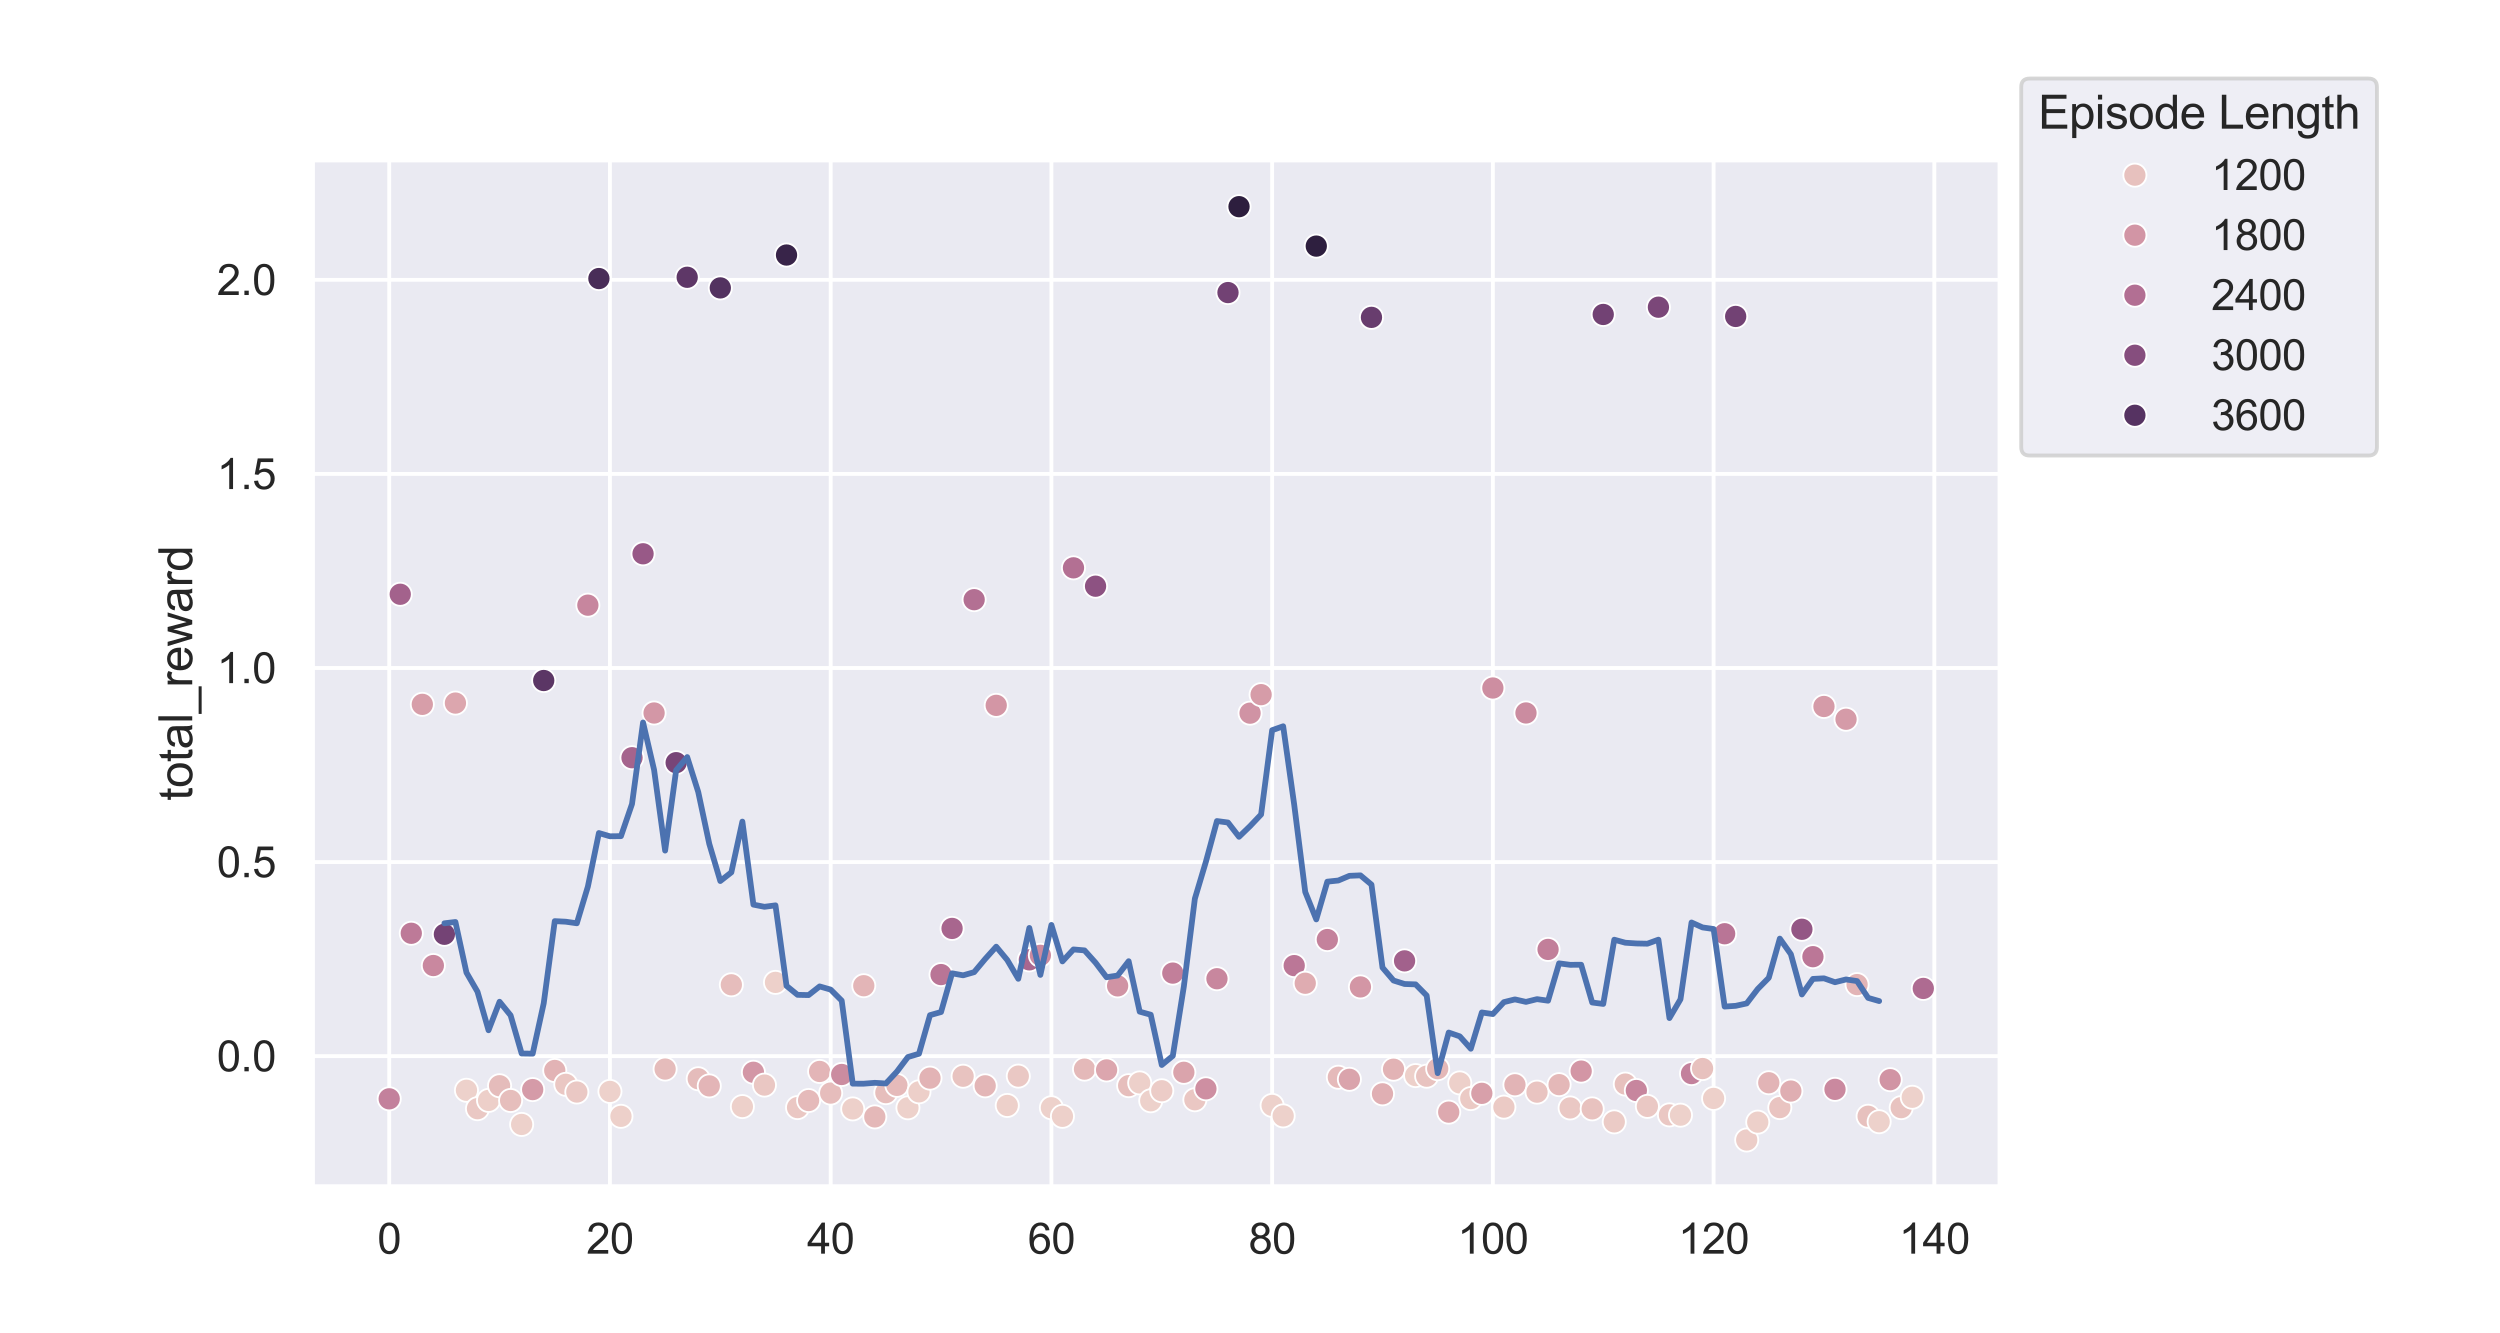 <?xml version="1.0" encoding="utf-8" standalone="no"?>
<!DOCTYPE svg PUBLIC "-//W3C//DTD SVG 1.1//EN"
  "http://www.w3.org/Graphics/SVG/1.1/DTD/svg11.dtd">
<svg xmlns:xlink="http://www.w3.org/1999/xlink" width="648pt" height="345.6pt" viewBox="0 0 648 345.6" xmlns="http://www.w3.org/2000/svg" version="1.1">
 <defs>
  <style type="text/css">*{stroke-linejoin: round; stroke-linecap: butt}</style>
 </defs>
 <g id="figure_1">
  <g id="patch_1">
   <path d="M 0 345.6 
L 648 345.6 
L 648 0 
L 0 0 
z
" style="fill: #ffffff"/>
  </g>
  <g id="axes_1">
   <g id="patch_2">
    <path d="M 81 307.584 
L 518.4 307.584 
L 518.4 41.472 
L 81 41.472 
z
" style="fill: #eaeaf2"/>
   </g>
   <g id="matplotlib.axis_1">
    <g id="xtick_1">
     <g id="line2d_1">
      <path d="M 100.882 307.584 
L 100.882 41.472 
" clip-path="url(#pe076437570)" style="fill: none; stroke: #ffffff; stroke-linecap: round"/>
     </g>
     <g id="text_1">
      <!-- 0 -->
      <g style="fill: #262626" transform="translate(97.823 324.958) scale(0.11 -0.11)">
       <defs>
        <path id="ArialMT-30" d="M 266 2259 
Q 266 3072 433 3567 
Q 600 4063 929 4331 
Q 1259 4600 1759 4600 
Q 2128 4600 2406 4451 
Q 2684 4303 2865 4023 
Q 3047 3744 3150 3342 
Q 3253 2941 3253 2259 
Q 3253 1453 3087 958 
Q 2922 463 2592 192 
Q 2263 -78 1759 -78 
Q 1097 -78 719 397 
Q 266 969 266 2259 
z
M 844 2259 
Q 844 1131 1108 757 
Q 1372 384 1759 384 
Q 2147 384 2411 759 
Q 2675 1134 2675 2259 
Q 2675 3391 2411 3762 
Q 2147 4134 1753 4134 
Q 1366 4134 1134 3806 
Q 844 3388 844 2259 
z
" transform="scale(0.016)"/>
       </defs>
       <use xlink:href="#ArialMT-30"/>
      </g>
     </g>
    </g>
    <g id="xtick_2">
     <g id="line2d_2">
      <path d="M 158.096 307.584 
L 158.096 41.472 
" clip-path="url(#pe076437570)" style="fill: none; stroke: #ffffff; stroke-linecap: round"/>
     </g>
     <g id="text_2">
      <!-- 20 -->
      <g style="fill: #262626" transform="translate(151.979 324.958) scale(0.11 -0.11)">
       <defs>
        <path id="ArialMT-32" d="M 3222 541 
L 3222 0 
L 194 0 
Q 188 203 259 391 
Q 375 700 629 1000 
Q 884 1300 1366 1694 
Q 2113 2306 2375 2664 
Q 2638 3022 2638 3341 
Q 2638 3675 2398 3904 
Q 2159 4134 1775 4134 
Q 1369 4134 1125 3890 
Q 881 3647 878 3216 
L 300 3275 
Q 359 3922 746 4261 
Q 1134 4600 1788 4600 
Q 2447 4600 2831 4234 
Q 3216 3869 3216 3328 
Q 3216 3053 3103 2787 
Q 2991 2522 2730 2228 
Q 2469 1934 1863 1422 
Q 1356 997 1212 845 
Q 1069 694 975 541 
L 3222 541 
z
" transform="scale(0.016)"/>
       </defs>
       <use xlink:href="#ArialMT-32"/>
       <use xlink:href="#ArialMT-30" x="55.615"/>
      </g>
     </g>
    </g>
    <g id="xtick_3">
     <g id="line2d_3">
      <path d="M 215.31 307.584 
L 215.31 41.472 
" clip-path="url(#pe076437570)" style="fill: none; stroke: #ffffff; stroke-linecap: round"/>
     </g>
     <g id="text_3">
      <!-- 40 -->
      <g style="fill: #262626" transform="translate(209.193 324.958) scale(0.11 -0.11)">
       <defs>
        <path id="ArialMT-34" d="M 2069 0 
L 2069 1097 
L 81 1097 
L 81 1613 
L 2172 4581 
L 2631 4581 
L 2631 1613 
L 3250 1613 
L 3250 1097 
L 2631 1097 
L 2631 0 
L 2069 0 
z
M 2069 1613 
L 2069 3678 
L 634 1613 
L 2069 1613 
z
" transform="scale(0.016)"/>
       </defs>
       <use xlink:href="#ArialMT-34"/>
       <use xlink:href="#ArialMT-30" x="55.615"/>
      </g>
     </g>
    </g>
    <g id="xtick_4">
     <g id="line2d_4">
      <path d="M 272.523 307.584 
L 272.523 41.472 
" clip-path="url(#pe076437570)" style="fill: none; stroke: #ffffff; stroke-linecap: round"/>
     </g>
     <g id="text_4">
      <!-- 60 -->
      <g style="fill: #262626" transform="translate(266.406 324.958) scale(0.11 -0.11)">
       <defs>
        <path id="ArialMT-36" d="M 3184 3459 
L 2625 3416 
Q 2550 3747 2413 3897 
Q 2184 4138 1850 4138 
Q 1581 4138 1378 3988 
Q 1113 3794 959 3422 
Q 806 3050 800 2363 
Q 1003 2672 1297 2822 
Q 1591 2972 1913 2972 
Q 2475 2972 2870 2558 
Q 3266 2144 3266 1488 
Q 3266 1056 3080 686 
Q 2894 316 2569 119 
Q 2244 -78 1831 -78 
Q 1128 -78 684 439 
Q 241 956 241 2144 
Q 241 3472 731 4075 
Q 1159 4600 1884 4600 
Q 2425 4600 2770 4297 
Q 3116 3994 3184 3459 
z
M 888 1484 
Q 888 1194 1011 928 
Q 1134 663 1356 523 
Q 1578 384 1822 384 
Q 2178 384 2434 671 
Q 2691 959 2691 1453 
Q 2691 1928 2437 2201 
Q 2184 2475 1800 2475 
Q 1419 2475 1153 2201 
Q 888 1928 888 1484 
z
" transform="scale(0.016)"/>
       </defs>
       <use xlink:href="#ArialMT-36"/>
       <use xlink:href="#ArialMT-30" x="55.615"/>
      </g>
     </g>
    </g>
    <g id="xtick_5">
     <g id="line2d_5">
      <path d="M 329.737 307.584 
L 329.737 41.472 
" clip-path="url(#pe076437570)" style="fill: none; stroke: #ffffff; stroke-linecap: round"/>
     </g>
     <g id="text_5">
      <!-- 80 -->
      <g style="fill: #262626" transform="translate(323.62 324.958) scale(0.11 -0.11)">
       <defs>
        <path id="ArialMT-38" d="M 1131 2484 
Q 781 2613 612 2850 
Q 444 3088 444 3419 
Q 444 3919 803 4259 
Q 1163 4600 1759 4600 
Q 2359 4600 2725 4251 
Q 3091 3903 3091 3403 
Q 3091 3084 2923 2848 
Q 2756 2613 2416 2484 
Q 2838 2347 3058 2040 
Q 3278 1734 3278 1309 
Q 3278 722 2862 322 
Q 2447 -78 1769 -78 
Q 1091 -78 675 323 
Q 259 725 259 1325 
Q 259 1772 486 2073 
Q 713 2375 1131 2484 
z
M 1019 3438 
Q 1019 3113 1228 2906 
Q 1438 2700 1772 2700 
Q 2097 2700 2305 2904 
Q 2513 3109 2513 3406 
Q 2513 3716 2298 3927 
Q 2084 4138 1766 4138 
Q 1444 4138 1231 3931 
Q 1019 3725 1019 3438 
z
M 838 1322 
Q 838 1081 952 856 
Q 1066 631 1291 507 
Q 1516 384 1775 384 
Q 2178 384 2440 643 
Q 2703 903 2703 1303 
Q 2703 1709 2433 1975 
Q 2163 2241 1756 2241 
Q 1359 2241 1098 1978 
Q 838 1716 838 1322 
z
" transform="scale(0.016)"/>
       </defs>
       <use xlink:href="#ArialMT-38"/>
       <use xlink:href="#ArialMT-30" x="55.615"/>
      </g>
     </g>
    </g>
    <g id="xtick_6">
     <g id="line2d_6">
      <path d="M 386.951 307.584 
L 386.951 41.472 
" clip-path="url(#pe076437570)" style="fill: none; stroke: #ffffff; stroke-linecap: round"/>
     </g>
     <g id="text_6">
      <!-- 100 -->
      <g style="fill: #262626" transform="translate(377.776 324.958) scale(0.11 -0.11)">
       <defs>
        <path id="ArialMT-31" d="M 2384 0 
L 1822 0 
L 1822 3584 
Q 1619 3391 1289 3197 
Q 959 3003 697 2906 
L 697 3450 
Q 1169 3672 1522 3987 
Q 1875 4303 2022 4600 
L 2384 4600 
L 2384 0 
z
" transform="scale(0.016)"/>
       </defs>
       <use xlink:href="#ArialMT-31"/>
       <use xlink:href="#ArialMT-30" x="55.615"/>
       <use xlink:href="#ArialMT-30" x="111.23"/>
      </g>
     </g>
    </g>
    <g id="xtick_7">
     <g id="line2d_7">
      <path d="M 444.165 307.584 
L 444.165 41.472 
" clip-path="url(#pe076437570)" style="fill: none; stroke: #ffffff; stroke-linecap: round"/>
     </g>
     <g id="text_7">
      <!-- 120 -->
      <g style="fill: #262626" transform="translate(434.989 324.958) scale(0.11 -0.11)">
       <use xlink:href="#ArialMT-31"/>
       <use xlink:href="#ArialMT-32" x="55.615"/>
       <use xlink:href="#ArialMT-30" x="111.23"/>
      </g>
     </g>
    </g>
    <g id="xtick_8">
     <g id="line2d_8">
      <path d="M 501.379 307.584 
L 501.379 41.472 
" clip-path="url(#pe076437570)" style="fill: none; stroke: #ffffff; stroke-linecap: round"/>
     </g>
     <g id="text_8">
      <!-- 140 -->
      <g style="fill: #262626" transform="translate(492.203 324.958) scale(0.11 -0.11)">
       <use xlink:href="#ArialMT-31"/>
       <use xlink:href="#ArialMT-34" x="55.615"/>
       <use xlink:href="#ArialMT-30" x="111.23"/>
      </g>
     </g>
    </g>
   </g>
   <g id="matplotlib.axis_2">
    <g id="ytick_1">
     <g id="line2d_9">
      <path d="M 81 273.747 
L 518.4 273.747 
" clip-path="url(#pe076437570)" style="fill: none; stroke: #ffffff; stroke-linecap: round"/>
     </g>
     <g id="text_9">
      <!-- 0.0 -->
      <g style="fill: #262626" transform="translate(56.21 277.684) scale(0.11 -0.11)">
       <defs>
        <path id="ArialMT-2e" d="M 581 0 
L 581 641 
L 1222 641 
L 1222 0 
L 581 0 
z
" transform="scale(0.016)"/>
       </defs>
       <use xlink:href="#ArialMT-30"/>
       <use xlink:href="#ArialMT-2e" x="55.615"/>
       <use xlink:href="#ArialMT-30" x="83.398"/>
      </g>
     </g>
    </g>
    <g id="ytick_2">
     <g id="line2d_10">
      <path d="M 81 223.443 
L 518.4 223.443 
" clip-path="url(#pe076437570)" style="fill: none; stroke: #ffffff; stroke-linecap: round"/>
     </g>
     <g id="text_10">
      <!-- 0.5 -->
      <g style="fill: #262626" transform="translate(56.21 227.38) scale(0.11 -0.11)">
       <defs>
        <path id="ArialMT-35" d="M 266 1200 
L 856 1250 
Q 922 819 1161 601 
Q 1400 384 1738 384 
Q 2144 384 2425 690 
Q 2706 997 2706 1503 
Q 2706 1984 2436 2262 
Q 2166 2541 1728 2541 
Q 1456 2541 1237 2417 
Q 1019 2294 894 2097 
L 366 2166 
L 809 4519 
L 3088 4519 
L 3088 3981 
L 1259 3981 
L 1013 2750 
Q 1425 3038 1878 3038 
Q 2478 3038 2890 2622 
Q 3303 2206 3303 1553 
Q 3303 931 2941 478 
Q 2500 -78 1738 -78 
Q 1113 -78 717 272 
Q 322 622 266 1200 
z
" transform="scale(0.016)"/>
       </defs>
       <use xlink:href="#ArialMT-30"/>
       <use xlink:href="#ArialMT-2e" x="55.615"/>
       <use xlink:href="#ArialMT-35" x="83.398"/>
      </g>
     </g>
    </g>
    <g id="ytick_3">
     <g id="line2d_11">
      <path d="M 81 173.14 
L 518.4 173.14 
" clip-path="url(#pe076437570)" style="fill: none; stroke: #ffffff; stroke-linecap: round"/>
     </g>
     <g id="text_11">
      <!-- 1.0 -->
      <g style="fill: #262626" transform="translate(56.21 177.076) scale(0.11 -0.11)">
       <use xlink:href="#ArialMT-31"/>
       <use xlink:href="#ArialMT-2e" x="55.615"/>
       <use xlink:href="#ArialMT-30" x="83.398"/>
      </g>
     </g>
    </g>
    <g id="ytick_4">
     <g id="line2d_12">
      <path d="M 81 122.836 
L 518.4 122.836 
" clip-path="url(#pe076437570)" style="fill: none; stroke: #ffffff; stroke-linecap: round"/>
     </g>
     <g id="text_12">
      <!-- 1.5 -->
      <g style="fill: #262626" transform="translate(56.21 126.773) scale(0.11 -0.11)">
       <use xlink:href="#ArialMT-31"/>
       <use xlink:href="#ArialMT-2e" x="55.615"/>
       <use xlink:href="#ArialMT-35" x="83.398"/>
      </g>
     </g>
    </g>
    <g id="ytick_5">
     <g id="line2d_13">
      <path d="M 81 72.532 
L 518.4 72.532 
" clip-path="url(#pe076437570)" style="fill: none; stroke: #ffffff; stroke-linecap: round"/>
     </g>
     <g id="text_13">
      <!-- 2.0 -->
      <g style="fill: #262626" transform="translate(56.21 76.469) scale(0.11 -0.11)">
       <use xlink:href="#ArialMT-32"/>
       <use xlink:href="#ArialMT-2e" x="55.615"/>
       <use xlink:href="#ArialMT-30" x="83.398"/>
      </g>
     </g>
    </g>
    <g id="text_14">
     <!-- total_reward -->
     <g style="fill: #262626" transform="translate(49.825 207.543) rotate(-90) scale(0.12 -0.12)">
      <defs>
       <path id="ArialMT-74" d="M 1650 503 
L 1731 6 
Q 1494 -44 1306 -44 
Q 1000 -44 831 53 
Q 663 150 594 308 
Q 525 466 525 972 
L 525 2881 
L 113 2881 
L 113 3319 
L 525 3319 
L 525 4141 
L 1084 4478 
L 1084 3319 
L 1650 3319 
L 1650 2881 
L 1084 2881 
L 1084 941 
Q 1084 700 1114 631 
Q 1144 563 1211 522 
Q 1278 481 1403 481 
Q 1497 481 1650 503 
z
" transform="scale(0.016)"/>
       <path id="ArialMT-6f" d="M 213 1659 
Q 213 2581 725 3025 
Q 1153 3394 1769 3394 
Q 2453 3394 2887 2945 
Q 3322 2497 3322 1706 
Q 3322 1066 3130 698 
Q 2938 331 2570 128 
Q 2203 -75 1769 -75 
Q 1072 -75 642 372 
Q 213 819 213 1659 
z
M 791 1659 
Q 791 1022 1069 705 
Q 1347 388 1769 388 
Q 2188 388 2466 706 
Q 2744 1025 2744 1678 
Q 2744 2294 2464 2611 
Q 2184 2928 1769 2928 
Q 1347 2928 1069 2612 
Q 791 2297 791 1659 
z
" transform="scale(0.016)"/>
       <path id="ArialMT-61" d="M 2588 409 
Q 2275 144 1986 34 
Q 1697 -75 1366 -75 
Q 819 -75 525 192 
Q 231 459 231 875 
Q 231 1119 342 1320 
Q 453 1522 633 1644 
Q 813 1766 1038 1828 
Q 1203 1872 1538 1913 
Q 2219 1994 2541 2106 
Q 2544 2222 2544 2253 
Q 2544 2597 2384 2738 
Q 2169 2928 1744 2928 
Q 1347 2928 1158 2789 
Q 969 2650 878 2297 
L 328 2372 
Q 403 2725 575 2942 
Q 747 3159 1072 3276 
Q 1397 3394 1825 3394 
Q 2250 3394 2515 3294 
Q 2781 3194 2906 3042 
Q 3031 2891 3081 2659 
Q 3109 2516 3109 2141 
L 3109 1391 
Q 3109 606 3145 398 
Q 3181 191 3288 0 
L 2700 0 
Q 2613 175 2588 409 
z
M 2541 1666 
Q 2234 1541 1622 1453 
Q 1275 1403 1131 1340 
Q 988 1278 909 1158 
Q 831 1038 831 891 
Q 831 666 1001 516 
Q 1172 366 1500 366 
Q 1825 366 2078 508 
Q 2331 650 2450 897 
Q 2541 1088 2541 1459 
L 2541 1666 
z
" transform="scale(0.016)"/>
       <path id="ArialMT-6c" d="M 409 0 
L 409 4581 
L 972 4581 
L 972 0 
L 409 0 
z
" transform="scale(0.016)"/>
       <path id="ArialMT-5f" d="M -97 -1272 
L -97 -866 
L 3631 -866 
L 3631 -1272 
L -97 -1272 
z
" transform="scale(0.016)"/>
       <path id="ArialMT-72" d="M 416 0 
L 416 3319 
L 922 3319 
L 922 2816 
Q 1116 3169 1280 3281 
Q 1444 3394 1641 3394 
Q 1925 3394 2219 3213 
L 2025 2691 
Q 1819 2813 1613 2813 
Q 1428 2813 1281 2702 
Q 1134 2591 1072 2394 
Q 978 2094 978 1738 
L 978 0 
L 416 0 
z
" transform="scale(0.016)"/>
       <path id="ArialMT-65" d="M 2694 1069 
L 3275 997 
Q 3138 488 2766 206 
Q 2394 -75 1816 -75 
Q 1088 -75 661 373 
Q 234 822 234 1631 
Q 234 2469 665 2931 
Q 1097 3394 1784 3394 
Q 2450 3394 2872 2941 
Q 3294 2488 3294 1666 
Q 3294 1616 3291 1516 
L 816 1516 
Q 847 969 1125 678 
Q 1403 388 1819 388 
Q 2128 388 2347 550 
Q 2566 713 2694 1069 
z
M 847 1978 
L 2700 1978 
Q 2663 2397 2488 2606 
Q 2219 2931 1791 2931 
Q 1403 2931 1139 2672 
Q 875 2413 847 1978 
z
" transform="scale(0.016)"/>
       <path id="ArialMT-77" d="M 1034 0 
L 19 3319 
L 600 3319 
L 1128 1403 
L 1325 691 
Q 1338 744 1497 1375 
L 2025 3319 
L 2603 3319 
L 3100 1394 
L 3266 759 
L 3456 1400 
L 4025 3319 
L 4572 3319 
L 3534 0 
L 2950 0 
L 2422 1988 
L 2294 2553 
L 1622 0 
L 1034 0 
z
" transform="scale(0.016)"/>
       <path id="ArialMT-64" d="M 2575 0 
L 2575 419 
Q 2259 -75 1647 -75 
Q 1250 -75 917 144 
Q 584 363 401 755 
Q 219 1147 219 1656 
Q 219 2153 384 2558 
Q 550 2963 881 3178 
Q 1213 3394 1622 3394 
Q 1922 3394 2156 3267 
Q 2391 3141 2538 2938 
L 2538 4581 
L 3097 4581 
L 3097 0 
L 2575 0 
z
M 797 1656 
Q 797 1019 1065 703 
Q 1334 388 1700 388 
Q 2069 388 2326 689 
Q 2584 991 2584 1609 
Q 2584 2291 2321 2609 
Q 2059 2928 1675 2928 
Q 1300 2928 1048 2622 
Q 797 2316 797 1656 
z
" transform="scale(0.016)"/>
      </defs>
      <use xlink:href="#ArialMT-74"/>
      <use xlink:href="#ArialMT-6f" x="27.783"/>
      <use xlink:href="#ArialMT-74" x="83.398"/>
      <use xlink:href="#ArialMT-61" x="111.182"/>
      <use xlink:href="#ArialMT-6c" x="166.797"/>
      <use xlink:href="#ArialMT-5f" x="189.014"/>
      <use xlink:href="#ArialMT-72" x="244.629"/>
      <use xlink:href="#ArialMT-65" x="277.93"/>
      <use xlink:href="#ArialMT-77" x="333.545"/>
      <use xlink:href="#ArialMT-61" x="405.762"/>
      <use xlink:href="#ArialMT-72" x="461.377"/>
      <use xlink:href="#ArialMT-64" x="494.678"/>
     </g>
    </g>
   </g>
   <g id="PathCollection_1">
    <defs>
     <path id="C0_0_27bbc1d0c1" d="M 0 3 
C 0.796 3 1.559 2.684 2.121 2.121 
C 2.684 1.559 3 0.796 3 -0 
C 3 -0.796 2.684 -1.559 2.121 -2.121 
C 1.559 -2.684 0.796 -3 0 -3 
C -0.796 -3 -1.559 -2.684 -2.121 -2.121 
C -2.684 -1.559 -3 -0.796 -3 0 
C -3 0.796 -2.684 1.559 -2.121 2.121 
C -1.559 2.684 -0.796 3 0 3 
z
"/>
    </defs>
    <g clip-path="url(#pe076437570)">
     <use xlink:href="#C0_0_27bbc1d0c1" x="100.882" y="284.814" style="fill: #c3819c; stroke: #ffffff; stroke-width: 0.48"/>
    </g>
    <g clip-path="url(#pe076437570)">
     <use xlink:href="#C0_0_27bbc1d0c1" x="103.743" y="154.034" style="fill: #a3628c; stroke: #ffffff; stroke-width: 0.48"/>
    </g>
    <g clip-path="url(#pe076437570)">
     <use xlink:href="#C0_0_27bbc1d0c1" x="106.603" y="241.905" style="fill: #bd7a98; stroke: #ffffff; stroke-width: 0.48"/>
    </g>
    <g clip-path="url(#pe076437570)">
     <use xlink:href="#C0_0_27bbc1d0c1" x="109.464" y="182.567" style="fill: #d79ea9; stroke: #ffffff; stroke-width: 0.48"/>
    </g>
    <g clip-path="url(#pe076437570)">
     <use xlink:href="#C0_0_27bbc1d0c1" x="112.325" y="250.265" style="fill: #c9889f; stroke: #ffffff; stroke-width: 0.48"/>
    </g>
    <g clip-path="url(#pe076437570)">
     <use xlink:href="#C0_0_27bbc1d0c1" x="115.185" y="242.166" style="fill: #744375; stroke: #ffffff; stroke-width: 0.48"/>
    </g>
    <g clip-path="url(#pe076437570)">
     <use xlink:href="#C0_0_27bbc1d0c1" x="118.046" y="182.235" style="fill: #dca6ae; stroke: #ffffff; stroke-width: 0.48"/>
    </g>
    <g clip-path="url(#pe076437570)">
     <use xlink:href="#C0_0_27bbc1d0c1" x="120.907" y="282.6" style="fill: #edd1cb; stroke: #ffffff; stroke-width: 0.48"/>
    </g>
    <g clip-path="url(#pe076437570)">
     <use xlink:href="#C0_0_27bbc1d0c1" x="123.767" y="287.369" style="fill: #eac8c4; stroke: #ffffff; stroke-width: 0.48"/>
    </g>
    <g clip-path="url(#pe076437570)">
     <use xlink:href="#C0_0_27bbc1d0c1" x="126.628" y="285.226" style="fill: #edcfc9; stroke: #ffffff; stroke-width: 0.48"/>
    </g>
    <g clip-path="url(#pe076437570)">
     <use xlink:href="#C0_0_27bbc1d0c1" x="129.489" y="281.423" style="fill: #e5bcbb; stroke: #ffffff; stroke-width: 0.48"/>
    </g>
    <g clip-path="url(#pe076437570)">
     <use xlink:href="#C0_0_27bbc1d0c1" x="132.349" y="285.246" style="fill: #e6bebc; stroke: #ffffff; stroke-width: 0.48"/>
    </g>
    <g clip-path="url(#pe076437570)">
     <use xlink:href="#C0_0_27bbc1d0c1" x="135.21" y="291.454" style="fill: #edd1cb; stroke: #ffffff; stroke-width: 0.48"/>
    </g>
    <g clip-path="url(#pe076437570)">
     <use xlink:href="#C0_0_27bbc1d0c1" x="138.071" y="282.419" style="fill: #d59ba8; stroke: #ffffff; stroke-width: 0.48"/>
    </g>
    <g clip-path="url(#pe076437570)">
     <use xlink:href="#C0_0_27bbc1d0c1" x="140.932" y="176.389" style="fill: #5b3665; stroke: #ffffff; stroke-width: 0.48"/>
    </g>
    <g clip-path="url(#pe076437570)">
     <use xlink:href="#C0_0_27bbc1d0c1" x="143.792" y="277.469" style="fill: #e2b3b5; stroke: #ffffff; stroke-width: 0.48"/>
    </g>
    <g clip-path="url(#pe076437570)">
     <use xlink:href="#C0_0_27bbc1d0c1" x="146.653" y="281.061" style="fill: #eac7c3; stroke: #ffffff; stroke-width: 0.48"/>
    </g>
    <g clip-path="url(#pe076437570)">
     <use xlink:href="#C0_0_27bbc1d0c1" x="149.514" y="283.053" style="fill: #eac8c4; stroke: #ffffff; stroke-width: 0.48"/>
    </g>
    <g clip-path="url(#pe076437570)">
     <use xlink:href="#C0_0_27bbc1d0c1" x="152.374" y="156.861" style="fill: #c7869e; stroke: #ffffff; stroke-width: 0.48"/>
    </g>
    <g clip-path="url(#pe076437570)">
     <use xlink:href="#C0_0_27bbc1d0c1" x="155.235" y="72.2" style="fill: #492d58; stroke: #ffffff; stroke-width: 0.48"/>
    </g>
    <g clip-path="url(#pe076437570)">
     <use xlink:href="#C0_0_27bbc1d0c1" x="158.096" y="282.902" style="fill: #edd1cb; stroke: #ffffff; stroke-width: 0.48"/>
    </g>
    <g clip-path="url(#pe076437570)">
     <use xlink:href="#C0_0_27bbc1d0c1" x="160.956" y="289.351" style="fill: #edd0ca; stroke: #ffffff; stroke-width: 0.48"/>
    </g>
    <g clip-path="url(#pe076437570)">
     <use xlink:href="#C0_0_27bbc1d0c1" x="163.817" y="196.4" style="fill: #a5648d; stroke: #ffffff; stroke-width: 0.48"/>
    </g>
    <g clip-path="url(#pe076437570)">
     <use xlink:href="#C0_0_27bbc1d0c1" x="166.678" y="143.541" style="fill: #985987; stroke: #ffffff; stroke-width: 0.48"/>
    </g>
    <g clip-path="url(#pe076437570)">
     <use xlink:href="#C0_0_27bbc1d0c1" x="169.538" y="184.81" style="fill: #d397a6; stroke: #ffffff; stroke-width: 0.48"/>
    </g>
    <g clip-path="url(#pe076437570)">
     <use xlink:href="#C0_0_27bbc1d0c1" x="172.399" y="277.097" style="fill: #e5bcbb; stroke: #ffffff; stroke-width: 0.48"/>
    </g>
    <g clip-path="url(#pe076437570)">
     <use xlink:href="#C0_0_27bbc1d0c1" x="175.26" y="197.688" style="fill: #784577; stroke: #ffffff; stroke-width: 0.48"/>
    </g>
    <g clip-path="url(#pe076437570)">
     <use xlink:href="#C0_0_27bbc1d0c1" x="178.121" y="71.868" style="fill: #5e3767; stroke: #ffffff; stroke-width: 0.48"/>
    </g>
    <g clip-path="url(#pe076437570)">
     <use xlink:href="#C0_0_27bbc1d0c1" x="180.981" y="279.612" style="fill: #e5bcbb; stroke: #ffffff; stroke-width: 0.48"/>
    </g>
    <g clip-path="url(#pe076437570)">
     <use xlink:href="#C0_0_27bbc1d0c1" x="183.842" y="281.463" style="fill: #e3b5b7; stroke: #ffffff; stroke-width: 0.48"/>
    </g>
    <g clip-path="url(#pe076437570)">
     <use xlink:href="#C0_0_27bbc1d0c1" x="186.703" y="74.625" style="fill: #533260; stroke: #ffffff; stroke-width: 0.48"/>
    </g>
    <g clip-path="url(#pe076437570)">
     <use xlink:href="#C0_0_27bbc1d0c1" x="189.563" y="255.255" style="fill: #e6bdbc; stroke: #ffffff; stroke-width: 0.48"/>
    </g>
    <g clip-path="url(#pe076437570)">
     <use xlink:href="#C0_0_27bbc1d0c1" x="192.424" y="286.826" style="fill: #edd0ca; stroke: #ffffff; stroke-width: 0.48"/>
    </g>
    <g clip-path="url(#pe076437570)">
     <use xlink:href="#C0_0_27bbc1d0c1" x="195.285" y="277.932" style="fill: #d397a6; stroke: #ffffff; stroke-width: 0.48"/>
    </g>
    <g clip-path="url(#pe076437570)">
     <use xlink:href="#C0_0_27bbc1d0c1" x="198.145" y="281.252" style="fill: #eac7c3; stroke: #ffffff; stroke-width: 0.48"/>
    </g>
    <g clip-path="url(#pe076437570)">
     <use xlink:href="#C0_0_27bbc1d0c1" x="201.006" y="254.631" style="fill: #edd0ca; stroke: #ffffff; stroke-width: 0.48"/>
    </g>
    <g clip-path="url(#pe076437570)">
     <use xlink:href="#C0_0_27bbc1d0c1" x="203.867" y="66.104" style="fill: #382449; stroke: #ffffff; stroke-width: 0.48"/>
    </g>
    <g clip-path="url(#pe076437570)">
     <use xlink:href="#C0_0_27bbc1d0c1" x="206.727" y="287.087" style="fill: #eac7c3; stroke: #ffffff; stroke-width: 0.48"/>
    </g>
    <g clip-path="url(#pe076437570)">
     <use xlink:href="#C0_0_27bbc1d0c1" x="209.588" y="285.256" style="fill: #e5baba; stroke: #ffffff; stroke-width: 0.48"/>
    </g>
    <g clip-path="url(#pe076437570)">
     <use xlink:href="#C0_0_27bbc1d0c1" x="212.449" y="277.721" style="fill: #e3b5b7; stroke: #ffffff; stroke-width: 0.48"/>
    </g>
    <g clip-path="url(#pe076437570)">
     <use xlink:href="#C0_0_27bbc1d0c1" x="215.31" y="283.325" style="fill: #e6bdbc; stroke: #ffffff; stroke-width: 0.48"/>
    </g>
    <g clip-path="url(#pe076437570)">
     <use xlink:href="#C0_0_27bbc1d0c1" x="218.17" y="278.506" style="fill: #cb8ca0; stroke: #ffffff; stroke-width: 0.48"/>
    </g>
    <g clip-path="url(#pe076437570)">
     <use xlink:href="#C0_0_27bbc1d0c1" x="221.031" y="287.429" style="fill: #edd0ca; stroke: #ffffff; stroke-width: 0.48"/>
    </g>
    <g clip-path="url(#pe076437570)">
     <use xlink:href="#C0_0_27bbc1d0c1" x="223.892" y="255.497" style="fill: #e3b5b7; stroke: #ffffff; stroke-width: 0.48"/>
    </g>
    <g clip-path="url(#pe076437570)">
     <use xlink:href="#C0_0_27bbc1d0c1" x="226.752" y="289.502" style="fill: #e4b8b8; stroke: #ffffff; stroke-width: 0.48"/>
    </g>
    <g clip-path="url(#pe076437570)">
     <use xlink:href="#C0_0_27bbc1d0c1" x="229.613" y="283.214" style="fill: #e6bebc; stroke: #ffffff; stroke-width: 0.48"/>
    </g>
    <g clip-path="url(#pe076437570)">
     <use xlink:href="#C0_0_27bbc1d0c1" x="232.474" y="281.323" style="fill: #e5baba; stroke: #ffffff; stroke-width: 0.48"/>
    </g>
    <g clip-path="url(#pe076437570)">
     <use xlink:href="#C0_0_27bbc1d0c1" x="235.334" y="287.138" style="fill: #edd1cb; stroke: #ffffff; stroke-width: 0.48"/>
    </g>
    <g clip-path="url(#pe076437570)">
     <use xlink:href="#C0_0_27bbc1d0c1" x="238.195" y="283.003" style="fill: #edcfc9; stroke: #ffffff; stroke-width: 0.48"/>
    </g>
    <g clip-path="url(#pe076437570)">
     <use xlink:href="#C0_0_27bbc1d0c1" x="241.056" y="279.451" style="fill: #e2b3b5; stroke: #ffffff; stroke-width: 0.48"/>
    </g>
    <g clip-path="url(#pe076437570)">
     <use xlink:href="#C0_0_27bbc1d0c1" x="243.916" y="252.609" style="fill: #b97596; stroke: #ffffff; stroke-width: 0.48"/>
    </g>
    <g clip-path="url(#pe076437570)">
     <use xlink:href="#C0_0_27bbc1d0c1" x="246.777" y="240.647" style="fill: #a8668e; stroke: #ffffff; stroke-width: 0.48"/>
    </g>
    <g clip-path="url(#pe076437570)">
     <use xlink:href="#C0_0_27bbc1d0c1" x="249.638" y="278.958" style="fill: #e8c3c0; stroke: #ffffff; stroke-width: 0.48"/>
    </g>
    <g clip-path="url(#pe076437570)">
     <use xlink:href="#C0_0_27bbc1d0c1" x="252.499" y="155.433" style="fill: #b37093; stroke: #ffffff; stroke-width: 0.48"/>
    </g>
    <g clip-path="url(#pe076437570)">
     <use xlink:href="#C0_0_27bbc1d0c1" x="255.359" y="281.443" style="fill: #e3b6b7; stroke: #ffffff; stroke-width: 0.48"/>
    </g>
    <g clip-path="url(#pe076437570)">
     <use xlink:href="#C0_0_27bbc1d0c1" x="258.22" y="182.828" style="fill: #d396a5; stroke: #ffffff; stroke-width: 0.48"/>
    </g>
    <g clip-path="url(#pe076437570)">
     <use xlink:href="#C0_0_27bbc1d0c1" x="261.081" y="286.534" style="fill: #edd0ca; stroke: #ffffff; stroke-width: 0.48"/>
    </g>
    <g clip-path="url(#pe076437570)">
     <use xlink:href="#C0_0_27bbc1d0c1" x="263.941" y="278.928" style="fill: #eac8c4; stroke: #ffffff; stroke-width: 0.48"/>
    </g>
    <g clip-path="url(#pe076437570)">
     <use xlink:href="#C0_0_27bbc1d0c1" x="266.802" y="248.796" style="fill: #a9678f; stroke: #ffffff; stroke-width: 0.48"/>
    </g>
    <g clip-path="url(#pe076437570)">
     <use xlink:href="#C0_0_27bbc1d0c1" x="269.663" y="247.619" style="fill: #cb8aa0; stroke: #ffffff; stroke-width: 0.48"/>
    </g>
    <g clip-path="url(#pe076437570)">
     <use xlink:href="#C0_0_27bbc1d0c1" x="272.523" y="287.128" style="fill: #edd1cb; stroke: #ffffff; stroke-width: 0.48"/>
    </g>
    <g clip-path="url(#pe076437570)">
     <use xlink:href="#C0_0_27bbc1d0c1" x="275.384" y="289.351" style="fill: #edd0ca; stroke: #ffffff; stroke-width: 0.48"/>
    </g>
    <g clip-path="url(#pe076437570)">
     <use xlink:href="#C0_0_27bbc1d0c1" x="278.245" y="147.183" style="fill: #b37093; stroke: #ffffff; stroke-width: 0.48"/>
    </g>
    <g clip-path="url(#pe076437570)">
     <use xlink:href="#C0_0_27bbc1d0c1" x="281.105" y="277.117" style="fill: #e4b9b9; stroke: #ffffff; stroke-width: 0.48"/>
    </g>
    <g clip-path="url(#pe076437570)">
     <use xlink:href="#C0_0_27bbc1d0c1" x="283.966" y="151.942" style="fill: #8d5282; stroke: #ffffff; stroke-width: 0.48"/>
    </g>
    <g clip-path="url(#pe076437570)">
     <use xlink:href="#C0_0_27bbc1d0c1" x="286.827" y="277.328" style="fill: #dca6ae; stroke: #ffffff; stroke-width: 0.48"/>
    </g>
    <g clip-path="url(#pe076437570)">
     <use xlink:href="#C0_0_27bbc1d0c1" x="289.688" y="255.537" style="fill: #d093a4; stroke: #ffffff; stroke-width: 0.48"/>
    </g>
    <g clip-path="url(#pe076437570)">
     <use xlink:href="#C0_0_27bbc1d0c1" x="292.548" y="281.403" style="fill: #e6bebc; stroke: #ffffff; stroke-width: 0.48"/>
    </g>
    <g clip-path="url(#pe076437570)">
     <use xlink:href="#C0_0_27bbc1d0c1" x="295.409" y="280.689" style="fill: #edd0ca; stroke: #ffffff; stroke-width: 0.48"/>
    </g>
    <g clip-path="url(#pe076437570)">
     <use xlink:href="#C0_0_27bbc1d0c1" x="298.27" y="285.317" style="fill: #edd1cb; stroke: #ffffff; stroke-width: 0.48"/>
    </g>
    <g clip-path="url(#pe076437570)">
     <use xlink:href="#C0_0_27bbc1d0c1" x="301.13" y="282.721" style="fill: #ecccc7; stroke: #ffffff; stroke-width: 0.48"/>
    </g>
    <g clip-path="url(#pe076437570)">
     <use xlink:href="#C0_0_27bbc1d0c1" x="303.991" y="252.227" style="fill: #c27f9a; stroke: #ffffff; stroke-width: 0.48"/>
    </g>
    <g clip-path="url(#pe076437570)">
     <use xlink:href="#C0_0_27bbc1d0c1" x="306.852" y="277.942" style="fill: #daa4ac; stroke: #ffffff; stroke-width: 0.48"/>
    </g>
    <g clip-path="url(#pe076437570)">
     <use xlink:href="#C0_0_27bbc1d0c1" x="309.712" y="285.055" style="fill: #eac7c3; stroke: #ffffff; stroke-width: 0.48"/>
    </g>
    <g clip-path="url(#pe076437570)">
     <use xlink:href="#C0_0_27bbc1d0c1" x="312.573" y="282.218" style="fill: #ce8fa2; stroke: #ffffff; stroke-width: 0.48"/>
    </g>
    <g clip-path="url(#pe076437570)">
     <use xlink:href="#C0_0_27bbc1d0c1" x="315.434" y="253.686" style="fill: #c8879e; stroke: #ffffff; stroke-width: 0.48"/>
    </g>
    <g clip-path="url(#pe076437570)">
     <use xlink:href="#C0_0_27bbc1d0c1" x="318.295" y="75.832" style="fill: #724274; stroke: #ffffff; stroke-width: 0.48"/>
    </g>
    <g clip-path="url(#pe076437570)">
     <use xlink:href="#C0_0_27bbc1d0c1" x="321.155" y="53.568" style="fill: #2d1e3e; stroke: #ffffff; stroke-width: 0.48"/>
    </g>
    <g clip-path="url(#pe076437570)">
     <use xlink:href="#C0_0_27bbc1d0c1" x="324.016" y="184.85" style="fill: #d093a4; stroke: #ffffff; stroke-width: 0.48"/>
    </g>
    <g clip-path="url(#pe076437570)">
     <use xlink:href="#C0_0_27bbc1d0c1" x="326.877" y="180.051" style="fill: #d69ca8; stroke: #ffffff; stroke-width: 0.48"/>
    </g>
    <g clip-path="url(#pe076437570)">
     <use xlink:href="#C0_0_27bbc1d0c1" x="329.737" y="286.524" style="fill: #edd1cb; stroke: #ffffff; stroke-width: 0.48"/>
    </g>
    <g clip-path="url(#pe076437570)">
     <use xlink:href="#C0_0_27bbc1d0c1" x="332.598" y="289.24" style="fill: #edd1cb; stroke: #ffffff; stroke-width: 0.48"/>
    </g>
    <g clip-path="url(#pe076437570)">
     <use xlink:href="#C0_0_27bbc1d0c1" x="335.459" y="250.285" style="fill: #bb7797; stroke: #ffffff; stroke-width: 0.48"/>
    </g>
    <g clip-path="url(#pe076437570)">
     <use xlink:href="#C0_0_27bbc1d0c1" x="338.319" y="254.853" style="fill: #dfacb1; stroke: #ffffff; stroke-width: 0.48"/>
    </g>
    <g clip-path="url(#pe076437570)">
     <use xlink:href="#C0_0_27bbc1d0c1" x="341.18" y="63.79" style="fill: #2e1f3f; stroke: #ffffff; stroke-width: 0.48"/>
    </g>
    <g clip-path="url(#pe076437570)">
     <use xlink:href="#C0_0_27bbc1d0c1" x="344.041" y="243.534" style="fill: #c4829c; stroke: #ffffff; stroke-width: 0.48"/>
    </g>
    <g clip-path="url(#pe076437570)">
     <use xlink:href="#C0_0_27bbc1d0c1" x="346.901" y="279.22" style="fill: #e5baba; stroke: #ffffff; stroke-width: 0.48"/>
    </g>
    <g clip-path="url(#pe076437570)">
     <use xlink:href="#C0_0_27bbc1d0c1" x="349.762" y="279.753" style="fill: #daa4ac; stroke: #ffffff; stroke-width: 0.48"/>
    </g>
    <g clip-path="url(#pe076437570)">
     <use xlink:href="#C0_0_27bbc1d0c1" x="352.623" y="255.809" style="fill: #d396a5; stroke: #ffffff; stroke-width: 0.48"/>
    </g>
    <g clip-path="url(#pe076437570)">
     <use xlink:href="#C0_0_27bbc1d0c1" x="355.484" y="82.261" style="fill: #683d6e; stroke: #ffffff; stroke-width: 0.48"/>
    </g>
    <g clip-path="url(#pe076437570)">
     <use xlink:href="#C0_0_27bbc1d0c1" x="358.344" y="283.516" style="fill: #e0afb3; stroke: #ffffff; stroke-width: 0.48"/>
    </g>
    <g clip-path="url(#pe076437570)">
     <use xlink:href="#C0_0_27bbc1d0c1" x="361.205" y="277.137" style="fill: #e2b3b5; stroke: #ffffff; stroke-width: 0.48"/>
    </g>
    <g clip-path="url(#pe076437570)">
     <use xlink:href="#C0_0_27bbc1d0c1" x="364.066" y="249.058" style="fill: #a2618c; stroke: #ffffff; stroke-width: 0.48"/>
    </g>
    <g clip-path="url(#pe076437570)">
     <use xlink:href="#C0_0_27bbc1d0c1" x="366.926" y="278.787" style="fill: #edd0ca; stroke: #ffffff; stroke-width: 0.48"/>
    </g>
    <g clip-path="url(#pe076437570)">
     <use xlink:href="#C0_0_27bbc1d0c1" x="369.787" y="278.948" style="fill: #e8c3c0; stroke: #ffffff; stroke-width: 0.48"/>
    </g>
    <g clip-path="url(#pe076437570)">
     <use xlink:href="#C0_0_27bbc1d0c1" x="372.648" y="277.006" style="fill: #e4b8b8; stroke: #ffffff; stroke-width: 0.48"/>
    </g>
    <g clip-path="url(#pe076437570)">
     <use xlink:href="#C0_0_27bbc1d0c1" x="375.508" y="288.264" style="fill: #dda9af; stroke: #ffffff; stroke-width: 0.48"/>
    </g>
    <g clip-path="url(#pe076437570)">
     <use xlink:href="#C0_0_27bbc1d0c1" x="378.369" y="280.689" style="fill: #edd0ca; stroke: #ffffff; stroke-width: 0.48"/>
    </g>
    <g clip-path="url(#pe076437570)">
     <use xlink:href="#C0_0_27bbc1d0c1" x="381.23" y="284.753" style="fill: #ebcac5; stroke: #ffffff; stroke-width: 0.48"/>
    </g>
    <g clip-path="url(#pe076437570)">
     <use xlink:href="#C0_0_27bbc1d0c1" x="384.09" y="283.395" style="fill: #d8a0aa; stroke: #ffffff; stroke-width: 0.48"/>
    </g>
    <g clip-path="url(#pe076437570)">
     <use xlink:href="#C0_0_27bbc1d0c1" x="386.951" y="178.331" style="fill: #cd8ea1; stroke: #ffffff; stroke-width: 0.48"/>
    </g>
    <g clip-path="url(#pe076437570)">
     <use xlink:href="#C0_0_27bbc1d0c1" x="389.812" y="286.967" style="fill: #ebcac5; stroke: #ffffff; stroke-width: 0.48"/>
    </g>
    <g clip-path="url(#pe076437570)">
     <use xlink:href="#C0_0_27bbc1d0c1" x="392.673" y="281.172" style="fill: #e2b4b6; stroke: #ffffff; stroke-width: 0.48"/>
    </g>
    <g clip-path="url(#pe076437570)">
     <use xlink:href="#C0_0_27bbc1d0c1" x="395.533" y="184.8" style="fill: #cb8ca0; stroke: #ffffff; stroke-width: 0.48"/>
    </g>
    <g clip-path="url(#pe076437570)">
     <use xlink:href="#C0_0_27bbc1d0c1" x="398.394" y="283.083" style="fill: #e9c4c1; stroke: #ffffff; stroke-width: 0.48"/>
    </g>
    <g clip-path="url(#pe076437570)">
     <use xlink:href="#C0_0_27bbc1d0c1" x="401.255" y="246.09" style="fill: #c27f9a; stroke: #ffffff; stroke-width: 0.48"/>
    </g>
    <g clip-path="url(#pe076437570)">
     <use xlink:href="#C0_0_27bbc1d0c1" x="404.115" y="281.141" style="fill: #e4b8b8; stroke: #ffffff; stroke-width: 0.48"/>
    </g>
    <g clip-path="url(#pe076437570)">
     <use xlink:href="#C0_0_27bbc1d0c1" x="406.976" y="287.178" style="fill: #eac8c4; stroke: #ffffff; stroke-width: 0.48"/>
    </g>
    <g clip-path="url(#pe076437570)">
     <use xlink:href="#C0_0_27bbc1d0c1" x="409.837" y="277.63" style="fill: #d396a5; stroke: #ffffff; stroke-width: 0.48"/>
    </g>
    <g clip-path="url(#pe076437570)">
     <use xlink:href="#C0_0_27bbc1d0c1" x="412.697" y="287.419" style="fill: #e8c2bf; stroke: #ffffff; stroke-width: 0.48"/>
    </g>
    <g clip-path="url(#pe076437570)">
     <use xlink:href="#C0_0_27bbc1d0c1" x="415.558" y="81.507" style="fill: #724274; stroke: #ffffff; stroke-width: 0.48"/>
    </g>
    <g clip-path="url(#pe076437570)">
     <use xlink:href="#C0_0_27bbc1d0c1" x="418.419" y="290.79" style="fill: #ebcbc6; stroke: #ffffff; stroke-width: 0.48"/>
    </g>
    <g clip-path="url(#pe076437570)">
     <use xlink:href="#C0_0_27bbc1d0c1" x="421.279" y="280.991" style="fill: #e7c1be; stroke: #ffffff; stroke-width: 0.48"/>
    </g>
    <g clip-path="url(#pe076437570)">
     <use xlink:href="#C0_0_27bbc1d0c1" x="424.14" y="282.661" style="fill: #c7869e; stroke: #ffffff; stroke-width: 0.48"/>
    </g>
    <g clip-path="url(#pe076437570)">
     <use xlink:href="#C0_0_27bbc1d0c1" x="427.001" y="286.775" style="fill: #eac8c4; stroke: #ffffff; stroke-width: 0.48"/>
    </g>
    <g clip-path="url(#pe076437570)">
     <use xlink:href="#C0_0_27bbc1d0c1" x="429.862" y="79.625" style="fill: #7b4779; stroke: #ffffff; stroke-width: 0.48"/>
    </g>
    <g clip-path="url(#pe076437570)">
     <use xlink:href="#C0_0_27bbc1d0c1" x="432.722" y="288.979" style="fill: #eac7c3; stroke: #ffffff; stroke-width: 0.48"/>
    </g>
    <g clip-path="url(#pe076437570)">
     <use xlink:href="#C0_0_27bbc1d0c1" x="435.583" y="289.049" style="fill: #edd1cb; stroke: #ffffff; stroke-width: 0.48"/>
    </g>
    <g clip-path="url(#pe076437570)">
     <use xlink:href="#C0_0_27bbc1d0c1" x="438.444" y="278.274" style="fill: #c3819c; stroke: #ffffff; stroke-width: 0.48"/>
    </g>
    <g clip-path="url(#pe076437570)">
     <use xlink:href="#C0_0_27bbc1d0c1" x="441.304" y="276.966" style="fill: #e7c1be; stroke: #ffffff; stroke-width: 0.48"/>
    </g>
    <g clip-path="url(#pe076437570)">
     <use xlink:href="#C0_0_27bbc1d0c1" x="444.165" y="284.713" style="fill: #edd0ca; stroke: #ffffff; stroke-width: 0.48"/>
    </g>
    <g clip-path="url(#pe076437570)">
     <use xlink:href="#C0_0_27bbc1d0c1" x="447.026" y="242.025" style="fill: #b97596; stroke: #ffffff; stroke-width: 0.48"/>
    </g>
    <g clip-path="url(#pe076437570)">
     <use xlink:href="#C0_0_27bbc1d0c1" x="449.886" y="82.02" style="fill: #724274; stroke: #ffffff; stroke-width: 0.48"/>
    </g>
    <g clip-path="url(#pe076437570)">
     <use xlink:href="#C0_0_27bbc1d0c1" x="452.747" y="295.488" style="fill: #eccdc8; stroke: #ffffff; stroke-width: 0.48"/>
    </g>
    <g clip-path="url(#pe076437570)">
     <use xlink:href="#C0_0_27bbc1d0c1" x="455.608" y="290.86" style="fill: #edd0ca; stroke: #ffffff; stroke-width: 0.48"/>
    </g>
    <g clip-path="url(#pe076437570)">
     <use xlink:href="#C0_0_27bbc1d0c1" x="458.468" y="280.648" style="fill: #e2b4b6; stroke: #ffffff; stroke-width: 0.48"/>
    </g>
    <g clip-path="url(#pe076437570)">
     <use xlink:href="#C0_0_27bbc1d0c1" x="461.329" y="287.087" style="fill: #e9c4c1; stroke: #ffffff; stroke-width: 0.48"/>
    </g>
    <g clip-path="url(#pe076437570)">
     <use xlink:href="#C0_0_27bbc1d0c1" x="464.19" y="282.801" style="fill: #dfaeb2; stroke: #ffffff; stroke-width: 0.48"/>
    </g>
    <g clip-path="url(#pe076437570)">
     <use xlink:href="#C0_0_27bbc1d0c1" x="467.051" y="240.868" style="fill: #945785; stroke: #ffffff; stroke-width: 0.48"/>
    </g>
    <g clip-path="url(#pe076437570)">
     <use xlink:href="#C0_0_27bbc1d0c1" x="469.911" y="247.971" style="fill: #bb7797; stroke: #ffffff; stroke-width: 0.48"/>
    </g>
    <g clip-path="url(#pe076437570)">
     <use xlink:href="#C0_0_27bbc1d0c1" x="472.772" y="183.12" style="fill: #d59ba8; stroke: #ffffff; stroke-width: 0.48"/>
    </g>
    <g clip-path="url(#pe076437570)">
     <use xlink:href="#C0_0_27bbc1d0c1" x="475.633" y="282.359" style="fill: #ca899f; stroke: #ffffff; stroke-width: 0.48"/>
    </g>
    <g clip-path="url(#pe076437570)">
     <use xlink:href="#C0_0_27bbc1d0c1" x="478.493" y="186.43" style="fill: #d59ba8; stroke: #ffffff; stroke-width: 0.48"/>
    </g>
    <g clip-path="url(#pe076437570)">
     <use xlink:href="#C0_0_27bbc1d0c1" x="481.354" y="255.205" style="fill: #e2b4b6; stroke: #ffffff; stroke-width: 0.48"/>
    </g>
    <g clip-path="url(#pe076437570)">
     <use xlink:href="#C0_0_27bbc1d0c1" x="484.215" y="289.331" style="fill: #e7c1be; stroke: #ffffff; stroke-width: 0.48"/>
    </g>
    <g clip-path="url(#pe076437570)">
     <use xlink:href="#C0_0_27bbc1d0c1" x="487.075" y="290.749" style="fill: #edd1cb; stroke: #ffffff; stroke-width: 0.48"/>
    </g>
    <g clip-path="url(#pe076437570)">
     <use xlink:href="#C0_0_27bbc1d0c1" x="489.936" y="279.854" style="fill: #d194a4; stroke: #ffffff; stroke-width: 0.48"/>
    </g>
    <g clip-path="url(#pe076437570)">
     <use xlink:href="#C0_0_27bbc1d0c1" x="492.797" y="287.097" style="fill: #e8c3c0; stroke: #ffffff; stroke-width: 0.48"/>
    </g>
    <g clip-path="url(#pe076437570)">
     <use xlink:href="#C0_0_27bbc1d0c1" x="495.657" y="284.411" style="fill: #edd1cb; stroke: #ffffff; stroke-width: 0.48"/>
    </g>
    <g clip-path="url(#pe076437570)">
     <use xlink:href="#C0_0_27bbc1d0c1" x="498.518" y="256.201" style="fill: #ae6b91; stroke: #ffffff; stroke-width: 0.48"/>
    </g>
   </g>
   <g id="PolyCollection_1"/>
   <g id="line2d_14"/>
   <g id="line2d_15"/>
   <g id="line2d_16"/>
   <g id="line2d_17"/>
   <g id="line2d_18"/>
   <g id="line2d_19">
    <path d="M 115.185 239.318 
L 118.046 238.979 
L 120.907 252.1 
L 123.767 257.055 
L 126.628 267.04 
L 129.489 259.653 
L 132.349 263.183 
L 135.21 273.066 
L 138.071 273.111 
L 140.932 260.06 
L 143.792 238.758 
L 146.653 238.906 
L 149.514 239.316 
L 152.374 229.811 
L 155.235 215.923 
L 158.096 216.765 
L 160.956 216.728 
L 163.817 208.39 
L 166.678 187.272 
L 169.538 199.547 
L 172.399 220.473 
L 175.26 199.646 
L 178.121 196.236 
L 180.981 205.279 
L 183.842 218.718 
L 186.703 228.362 
L 189.563 226.115 
L 192.424 212.957 
L 195.285 234.479 
L 198.145 235.043 
L 201.006 234.669 
L 203.867 255.539 
L 206.727 257.864 
L 209.588 257.924 
L 212.449 255.681 
L 215.31 256.506 
L 218.17 259.364 
L 221.031 280.886 
L 223.892 280.891 
L 226.752 280.666 
L 229.613 280.839 
L 232.474 277.767 
L 235.334 273.981 
L 238.195 273.134 
L 241.056 263.128 
L 243.916 262.322 
L 246.777 252.283 
L 249.638 252.804 
L 252.499 251.983 
L 255.359 248.563 
L 258.22 245.38 
L 261.081 248.831 
L 263.941 253.702 
L 266.802 240.524 
L 269.663 252.693 
L 272.523 239.743 
L 275.384 249.193 
L 278.245 246.093 
L 281.105 246.34 
L 283.966 249.53 
L 286.827 253.299 
L 289.688 252.859 
L 292.548 249.146 
L 295.409 262.222 
L 298.27 263.016 
L 301.13 276.044 
L 303.991 273.679 
L 306.852 255.709 
L 309.712 232.925 
L 312.573 223.342 
L 315.434 212.815 
L 318.295 213.195 
L 321.155 216.897 
L 324.016 214.131 
L 326.877 211.111 
L 329.737 189.268 
L 332.598 188.253 
L 335.459 208.592 
L 338.319 231.21 
L 341.18 238.306 
L 344.041 228.527 
L 346.901 228.226 
L 349.762 227.016 
L 352.623 226.893 
L 355.484 229.286 
L 358.344 250.802 
L 361.205 254.15 
L 364.066 255.054 
L 366.926 255.148 
L 369.787 258.042 
L 372.648 278.155 
L 375.508 267.637 
L 378.369 268.62 
L 381.23 271.831 
L 384.09 262.433 
L 386.951 262.846 
L 389.812 259.754 
L 392.673 259.042 
L 395.533 259.691 
L 398.394 258.979 
L 401.255 259.381 
L 404.115 249.699 
L 406.976 250.081 
L 409.837 250.063 
L 412.697 259.849 
L 415.558 260.218 
L 418.419 243.572 
L 421.279 244.355 
L 424.14 244.543 
L 427.001 244.607 
L 429.862 243.562 
L 432.722 263.882 
L 435.583 259.006 
L 438.444 239.109 
L 441.304 240.391 
L 444.165 240.8 
L 447.026 260.902 
L 449.886 260.713 
L 452.747 260.088 
L 455.608 256.348 
L 458.468 253.448 
L 461.329 243.289 
L 464.19 247.322 
L 467.051 257.763 
L 469.911 253.735 
L 472.772 253.582 
L 475.633 254.592 
L 478.493 253.869 
L 481.354 254.298 
L 484.215 258.653 
L 487.075 259.476 
L 487.075 259.476 
" clip-path="url(#pe076437570)" style="fill: none; stroke: #4c72b0; stroke-width: 1.5; stroke-linecap: round"/>
   </g>
   <g id="patch_3">
    <path d="M 81 307.584 
L 81 41.472 
" style="fill: none; stroke: #ffffff; stroke-width: 1.25; stroke-linejoin: miter; stroke-linecap: square"/>
   </g>
   <g id="patch_4">
    <path d="M 518.4 307.584 
L 518.4 41.472 
" style="fill: none; stroke: #ffffff; stroke-width: 1.25; stroke-linejoin: miter; stroke-linecap: square"/>
   </g>
   <g id="patch_5">
    <path d="M 81 307.584 
L 518.4 307.584 
" style="fill: none; stroke: #ffffff; stroke-width: 1.25; stroke-linejoin: miter; stroke-linecap: square"/>
   </g>
   <g id="patch_6">
    <path d="M 81 41.472 
L 518.4 41.472 
" style="fill: none; stroke: #ffffff; stroke-width: 1.25; stroke-linejoin: miter; stroke-linecap: square"/>
   </g>
   <g id="legend_1">
    <g id="patch_7">
     <path d="M 526.1 118.075 
L 613.896 118.075 
Q 616.096 118.075 616.096 115.875 
L 616.096 22.561 
Q 616.096 20.361 613.896 20.361 
L 526.1 20.361 
Q 523.9 20.361 523.9 22.561 
L 523.9 115.875 
Q 523.9 118.075 526.1 118.075 
z
" style="fill: #eaeaf2; opacity: 0.8; stroke: #cccccc; stroke-linejoin: miter"/>
    </g>
    <g id="text_15">
     <!-- Episode Length -->
     <g style="fill: #262626" transform="translate(528.3 33.35) scale(0.12 -0.12)">
      <defs>
       <path id="ArialMT-45" d="M 506 0 
L 506 4581 
L 3819 4581 
L 3819 4041 
L 1113 4041 
L 1113 2638 
L 3647 2638 
L 3647 2100 
L 1113 2100 
L 1113 541 
L 3925 541 
L 3925 0 
L 506 0 
z
" transform="scale(0.016)"/>
       <path id="ArialMT-70" d="M 422 -1272 
L 422 3319 
L 934 3319 
L 934 2888 
Q 1116 3141 1344 3267 
Q 1572 3394 1897 3394 
Q 2322 3394 2647 3175 
Q 2972 2956 3137 2557 
Q 3303 2159 3303 1684 
Q 3303 1175 3120 767 
Q 2938 359 2589 142 
Q 2241 -75 1856 -75 
Q 1575 -75 1351 44 
Q 1128 163 984 344 
L 984 -1272 
L 422 -1272 
z
M 931 1641 
Q 931 1000 1190 694 
Q 1450 388 1819 388 
Q 2194 388 2461 705 
Q 2728 1022 2728 1688 
Q 2728 2322 2467 2637 
Q 2206 2953 1844 2953 
Q 1484 2953 1207 2617 
Q 931 2281 931 1641 
z
" transform="scale(0.016)"/>
       <path id="ArialMT-69" d="M 425 3934 
L 425 4581 
L 988 4581 
L 988 3934 
L 425 3934 
z
M 425 0 
L 425 3319 
L 988 3319 
L 988 0 
L 425 0 
z
" transform="scale(0.016)"/>
       <path id="ArialMT-73" d="M 197 991 
L 753 1078 
Q 800 744 1014 566 
Q 1228 388 1613 388 
Q 2000 388 2187 545 
Q 2375 703 2375 916 
Q 2375 1106 2209 1216 
Q 2094 1291 1634 1406 
Q 1016 1563 777 1677 
Q 538 1791 414 1992 
Q 291 2194 291 2438 
Q 291 2659 392 2848 
Q 494 3038 669 3163 
Q 800 3259 1026 3326 
Q 1253 3394 1513 3394 
Q 1903 3394 2198 3281 
Q 2494 3169 2634 2976 
Q 2775 2784 2828 2463 
L 2278 2388 
Q 2241 2644 2061 2787 
Q 1881 2931 1553 2931 
Q 1166 2931 1000 2803 
Q 834 2675 834 2503 
Q 834 2394 903 2306 
Q 972 2216 1119 2156 
Q 1203 2125 1616 2013 
Q 2213 1853 2448 1751 
Q 2684 1650 2818 1456 
Q 2953 1263 2953 975 
Q 2953 694 2789 445 
Q 2625 197 2315 61 
Q 2006 -75 1616 -75 
Q 969 -75 630 194 
Q 291 463 197 991 
z
" transform="scale(0.016)"/>
       <path id="ArialMT-20" transform="scale(0.016)"/>
       <path id="ArialMT-4c" d="M 469 0 
L 469 4581 
L 1075 4581 
L 1075 541 
L 3331 541 
L 3331 0 
L 469 0 
z
" transform="scale(0.016)"/>
       <path id="ArialMT-6e" d="M 422 0 
L 422 3319 
L 928 3319 
L 928 2847 
Q 1294 3394 1984 3394 
Q 2284 3394 2536 3286 
Q 2788 3178 2913 3003 
Q 3038 2828 3088 2588 
Q 3119 2431 3119 2041 
L 3119 0 
L 2556 0 
L 2556 2019 
Q 2556 2363 2490 2533 
Q 2425 2703 2258 2804 
Q 2091 2906 1866 2906 
Q 1506 2906 1245 2678 
Q 984 2450 984 1813 
L 984 0 
L 422 0 
z
" transform="scale(0.016)"/>
       <path id="ArialMT-67" d="M 319 -275 
L 866 -356 
Q 900 -609 1056 -725 
Q 1266 -881 1628 -881 
Q 2019 -881 2231 -725 
Q 2444 -569 2519 -288 
Q 2563 -116 2559 434 
Q 2191 0 1641 0 
Q 956 0 581 494 
Q 206 988 206 1678 
Q 206 2153 378 2554 
Q 550 2956 876 3175 
Q 1203 3394 1644 3394 
Q 2231 3394 2613 2919 
L 2613 3319 
L 3131 3319 
L 3131 450 
Q 3131 -325 2973 -648 
Q 2816 -972 2473 -1159 
Q 2131 -1347 1631 -1347 
Q 1038 -1347 672 -1080 
Q 306 -813 319 -275 
z
M 784 1719 
Q 784 1066 1043 766 
Q 1303 466 1694 466 
Q 2081 466 2343 764 
Q 2606 1063 2606 1700 
Q 2606 2309 2336 2618 
Q 2066 2928 1684 2928 
Q 1309 2928 1046 2623 
Q 784 2319 784 1719 
z
" transform="scale(0.016)"/>
       <path id="ArialMT-68" d="M 422 0 
L 422 4581 
L 984 4581 
L 984 2938 
Q 1378 3394 1978 3394 
Q 2347 3394 2619 3248 
Q 2891 3103 3008 2847 
Q 3125 2591 3125 2103 
L 3125 0 
L 2563 0 
L 2563 2103 
Q 2563 2525 2380 2717 
Q 2197 2909 1863 2909 
Q 1613 2909 1392 2779 
Q 1172 2650 1078 2428 
Q 984 2206 984 1816 
L 984 0 
L 422 0 
z
" transform="scale(0.016)"/>
      </defs>
      <use xlink:href="#ArialMT-45"/>
      <use xlink:href="#ArialMT-70" x="66.699"/>
      <use xlink:href="#ArialMT-69" x="122.314"/>
      <use xlink:href="#ArialMT-73" x="144.531"/>
      <use xlink:href="#ArialMT-6f" x="194.531"/>
      <use xlink:href="#ArialMT-64" x="250.146"/>
      <use xlink:href="#ArialMT-65" x="305.762"/>
      <use xlink:href="#ArialMT-20" x="361.377"/>
      <use xlink:href="#ArialMT-4c" x="389.16"/>
      <use xlink:href="#ArialMT-65" x="444.775"/>
      <use xlink:href="#ArialMT-6e" x="500.391"/>
      <use xlink:href="#ArialMT-67" x="556.006"/>
      <use xlink:href="#ArialMT-74" x="611.621"/>
      <use xlink:href="#ArialMT-68" x="639.404"/>
     </g>
    </g>
    <g id="line2d_20">
     <defs>
      <path id="mbdb102374c" d="M 0 3 
C 0.796 3 1.559 2.684 2.121 2.121 
C 2.684 1.559 3 0.796 3 0 
C 3 -0.796 2.684 -1.559 2.121 -2.121 
C 1.559 -2.684 0.796 -3 0 -3 
C -0.796 -3 -1.559 -2.684 -2.121 -2.121 
C -2.684 -1.559 -3 -0.796 -3 0 
C -3 0.796 -2.684 1.559 -2.121 2.121 
C -1.559 2.684 -0.796 3 0 3 
z
" style="stroke: #ffffff; stroke-width: 0.48"/>
     </defs>
     <g>
      <use xlink:href="#mbdb102374c" x="553.364" y="45.399" style="fill: #e7c1be; stroke: #ffffff; stroke-width: 0.48"/>
     </g>
    </g>
    <g id="text_16">
     <!-- 1200 -->
     <g style="fill: #262626" transform="translate(573.164 49.249) scale(0.11 -0.11)">
      <use xlink:href="#ArialMT-31"/>
      <use xlink:href="#ArialMT-32" x="55.615"/>
      <use xlink:href="#ArialMT-30" x="111.23"/>
      <use xlink:href="#ArialMT-30" x="166.846"/>
     </g>
    </g>
    <g id="line2d_21">
     <defs>
      <path id="mf1ba659ef5" d="M 0 3 
C 0.796 3 1.559 2.684 2.121 2.121 
C 2.684 1.559 3 0.796 3 0 
C 3 -0.796 2.684 -1.559 2.121 -2.121 
C 1.559 -2.684 0.796 -3 0 -3 
C -0.796 -3 -1.559 -2.684 -2.121 -2.121 
C -2.684 -1.559 -3 -0.796 -3 0 
C -3 0.796 -2.684 1.559 -2.121 2.121 
C -1.559 2.684 -0.796 3 0 3 
z
" style="stroke: #ffffff; stroke-width: 0.48"/>
     </defs>
     <g>
      <use xlink:href="#mf1ba659ef5" x="553.364" y="60.959" style="fill: #d295a5; stroke: #ffffff; stroke-width: 0.48"/>
     </g>
    </g>
    <g id="text_17">
     <!-- 1800 -->
     <g style="fill: #262626" transform="translate(573.164 64.809) scale(0.11 -0.11)">
      <use xlink:href="#ArialMT-31"/>
      <use xlink:href="#ArialMT-38" x="55.615"/>
      <use xlink:href="#ArialMT-30" x="111.23"/>
      <use xlink:href="#ArialMT-30" x="166.846"/>
     </g>
    </g>
    <g id="line2d_22">
     <defs>
      <path id="m531c140e99" d="M 0 3 
C 0.796 3 1.559 2.684 2.121 2.121 
C 2.684 1.559 3 0.796 3 0 
C 3 -0.796 2.684 -1.559 2.121 -2.121 
C 1.559 -2.684 0.796 -3 0 -3 
C -0.796 -3 -1.559 -2.684 -2.121 -2.121 
C -2.684 -1.559 -3 -0.796 -3 0 
C -3 0.796 -2.684 1.559 -2.121 2.121 
C -1.559 2.684 -0.796 3 0 3 
z
" style="stroke: #ffffff; stroke-width: 0.48"/>
     </defs>
     <g>
      <use xlink:href="#m531c140e99" x="553.364" y="76.519" style="fill: #b26f93; stroke: #ffffff; stroke-width: 0.48"/>
     </g>
    </g>
    <g id="text_18">
     <!-- 2400 -->
     <g style="fill: #262626" transform="translate(573.164 80.369) scale(0.11 -0.11)">
      <use xlink:href="#ArialMT-32"/>
      <use xlink:href="#ArialMT-34" x="55.615"/>
      <use xlink:href="#ArialMT-30" x="111.23"/>
      <use xlink:href="#ArialMT-30" x="166.846"/>
     </g>
    </g>
    <g id="line2d_23">
     <defs>
      <path id="mbd9787d091" d="M 0 3 
C 0.796 3 1.559 2.684 2.121 2.121 
C 2.684 1.559 3 0.796 3 0 
C 3 -0.796 2.684 -1.559 2.121 -2.121 
C 1.559 -2.684 0.796 -3 0 -3 
C -0.796 -3 -1.559 -2.684 -2.121 -2.121 
C -2.684 -1.559 -3 -0.796 -3 0 
C -3 0.796 -2.684 1.559 -2.121 2.121 
C -1.559 2.684 -0.796 3 0 3 
z
" style="stroke: #ffffff; stroke-width: 0.48"/>
     </defs>
     <g>
      <use xlink:href="#mbd9787d091" x="553.364" y="92.079" style="fill: #864e7e; stroke: #ffffff; stroke-width: 0.48"/>
     </g>
    </g>
    <g id="text_19">
     <!-- 3000 -->
     <g style="fill: #262626" transform="translate(573.164 95.929) scale(0.11 -0.11)">
      <defs>
       <path id="ArialMT-33" d="M 269 1209 
L 831 1284 
Q 928 806 1161 595 
Q 1394 384 1728 384 
Q 2125 384 2398 659 
Q 2672 934 2672 1341 
Q 2672 1728 2419 1979 
Q 2166 2231 1775 2231 
Q 1616 2231 1378 2169 
L 1441 2663 
Q 1497 2656 1531 2656 
Q 1891 2656 2178 2843 
Q 2466 3031 2466 3422 
Q 2466 3731 2256 3934 
Q 2047 4138 1716 4138 
Q 1388 4138 1169 3931 
Q 950 3725 888 3313 
L 325 3413 
Q 428 3978 793 4289 
Q 1159 4600 1703 4600 
Q 2078 4600 2393 4439 
Q 2709 4278 2876 4000 
Q 3044 3722 3044 3409 
Q 3044 3113 2884 2869 
Q 2725 2625 2413 2481 
Q 2819 2388 3044 2092 
Q 3269 1797 3269 1353 
Q 3269 753 2831 336 
Q 2394 -81 1725 -81 
Q 1122 -81 723 278 
Q 325 638 269 1209 
z
" transform="scale(0.016)"/>
      </defs>
      <use xlink:href="#ArialMT-33"/>
      <use xlink:href="#ArialMT-30" x="55.615"/>
      <use xlink:href="#ArialMT-30" x="111.23"/>
      <use xlink:href="#ArialMT-30" x="166.846"/>
     </g>
    </g>
    <g id="line2d_24">
     <defs>
      <path id="m4b8e38859d" d="M 0 3 
C 0.796 3 1.559 2.684 2.121 2.121 
C 2.684 1.559 3 0.796 3 0 
C 3 -0.796 2.684 -1.559 2.121 -2.121 
C 1.559 -2.684 0.796 -3 0 -3 
C -0.796 -3 -1.559 -2.684 -2.121 -2.121 
C -2.684 -1.559 -3 -0.796 -3 0 
C -3 0.796 -2.684 1.559 -2.121 2.121 
C -1.559 2.684 -0.796 3 0 3 
z
" style="stroke: #ffffff; stroke-width: 0.48"/>
     </defs>
     <g>
      <use xlink:href="#m4b8e38859d" x="553.364" y="107.639" style="fill: #563362; stroke: #ffffff; stroke-width: 0.48"/>
     </g>
    </g>
    <g id="text_20">
     <!-- 3600 -->
     <g style="fill: #262626" transform="translate(573.164 111.489) scale(0.11 -0.11)">
      <use xlink:href="#ArialMT-33"/>
      <use xlink:href="#ArialMT-36" x="55.615"/>
      <use xlink:href="#ArialMT-30" x="111.23"/>
      <use xlink:href="#ArialMT-30" x="166.846"/>
     </g>
    </g>
   </g>
  </g>
 </g>
 <defs>
  <clipPath id="pe076437570">
   <rect x="81" y="41.472" width="437.4" height="266.112"/>
  </clipPath>
 </defs>
</svg>
